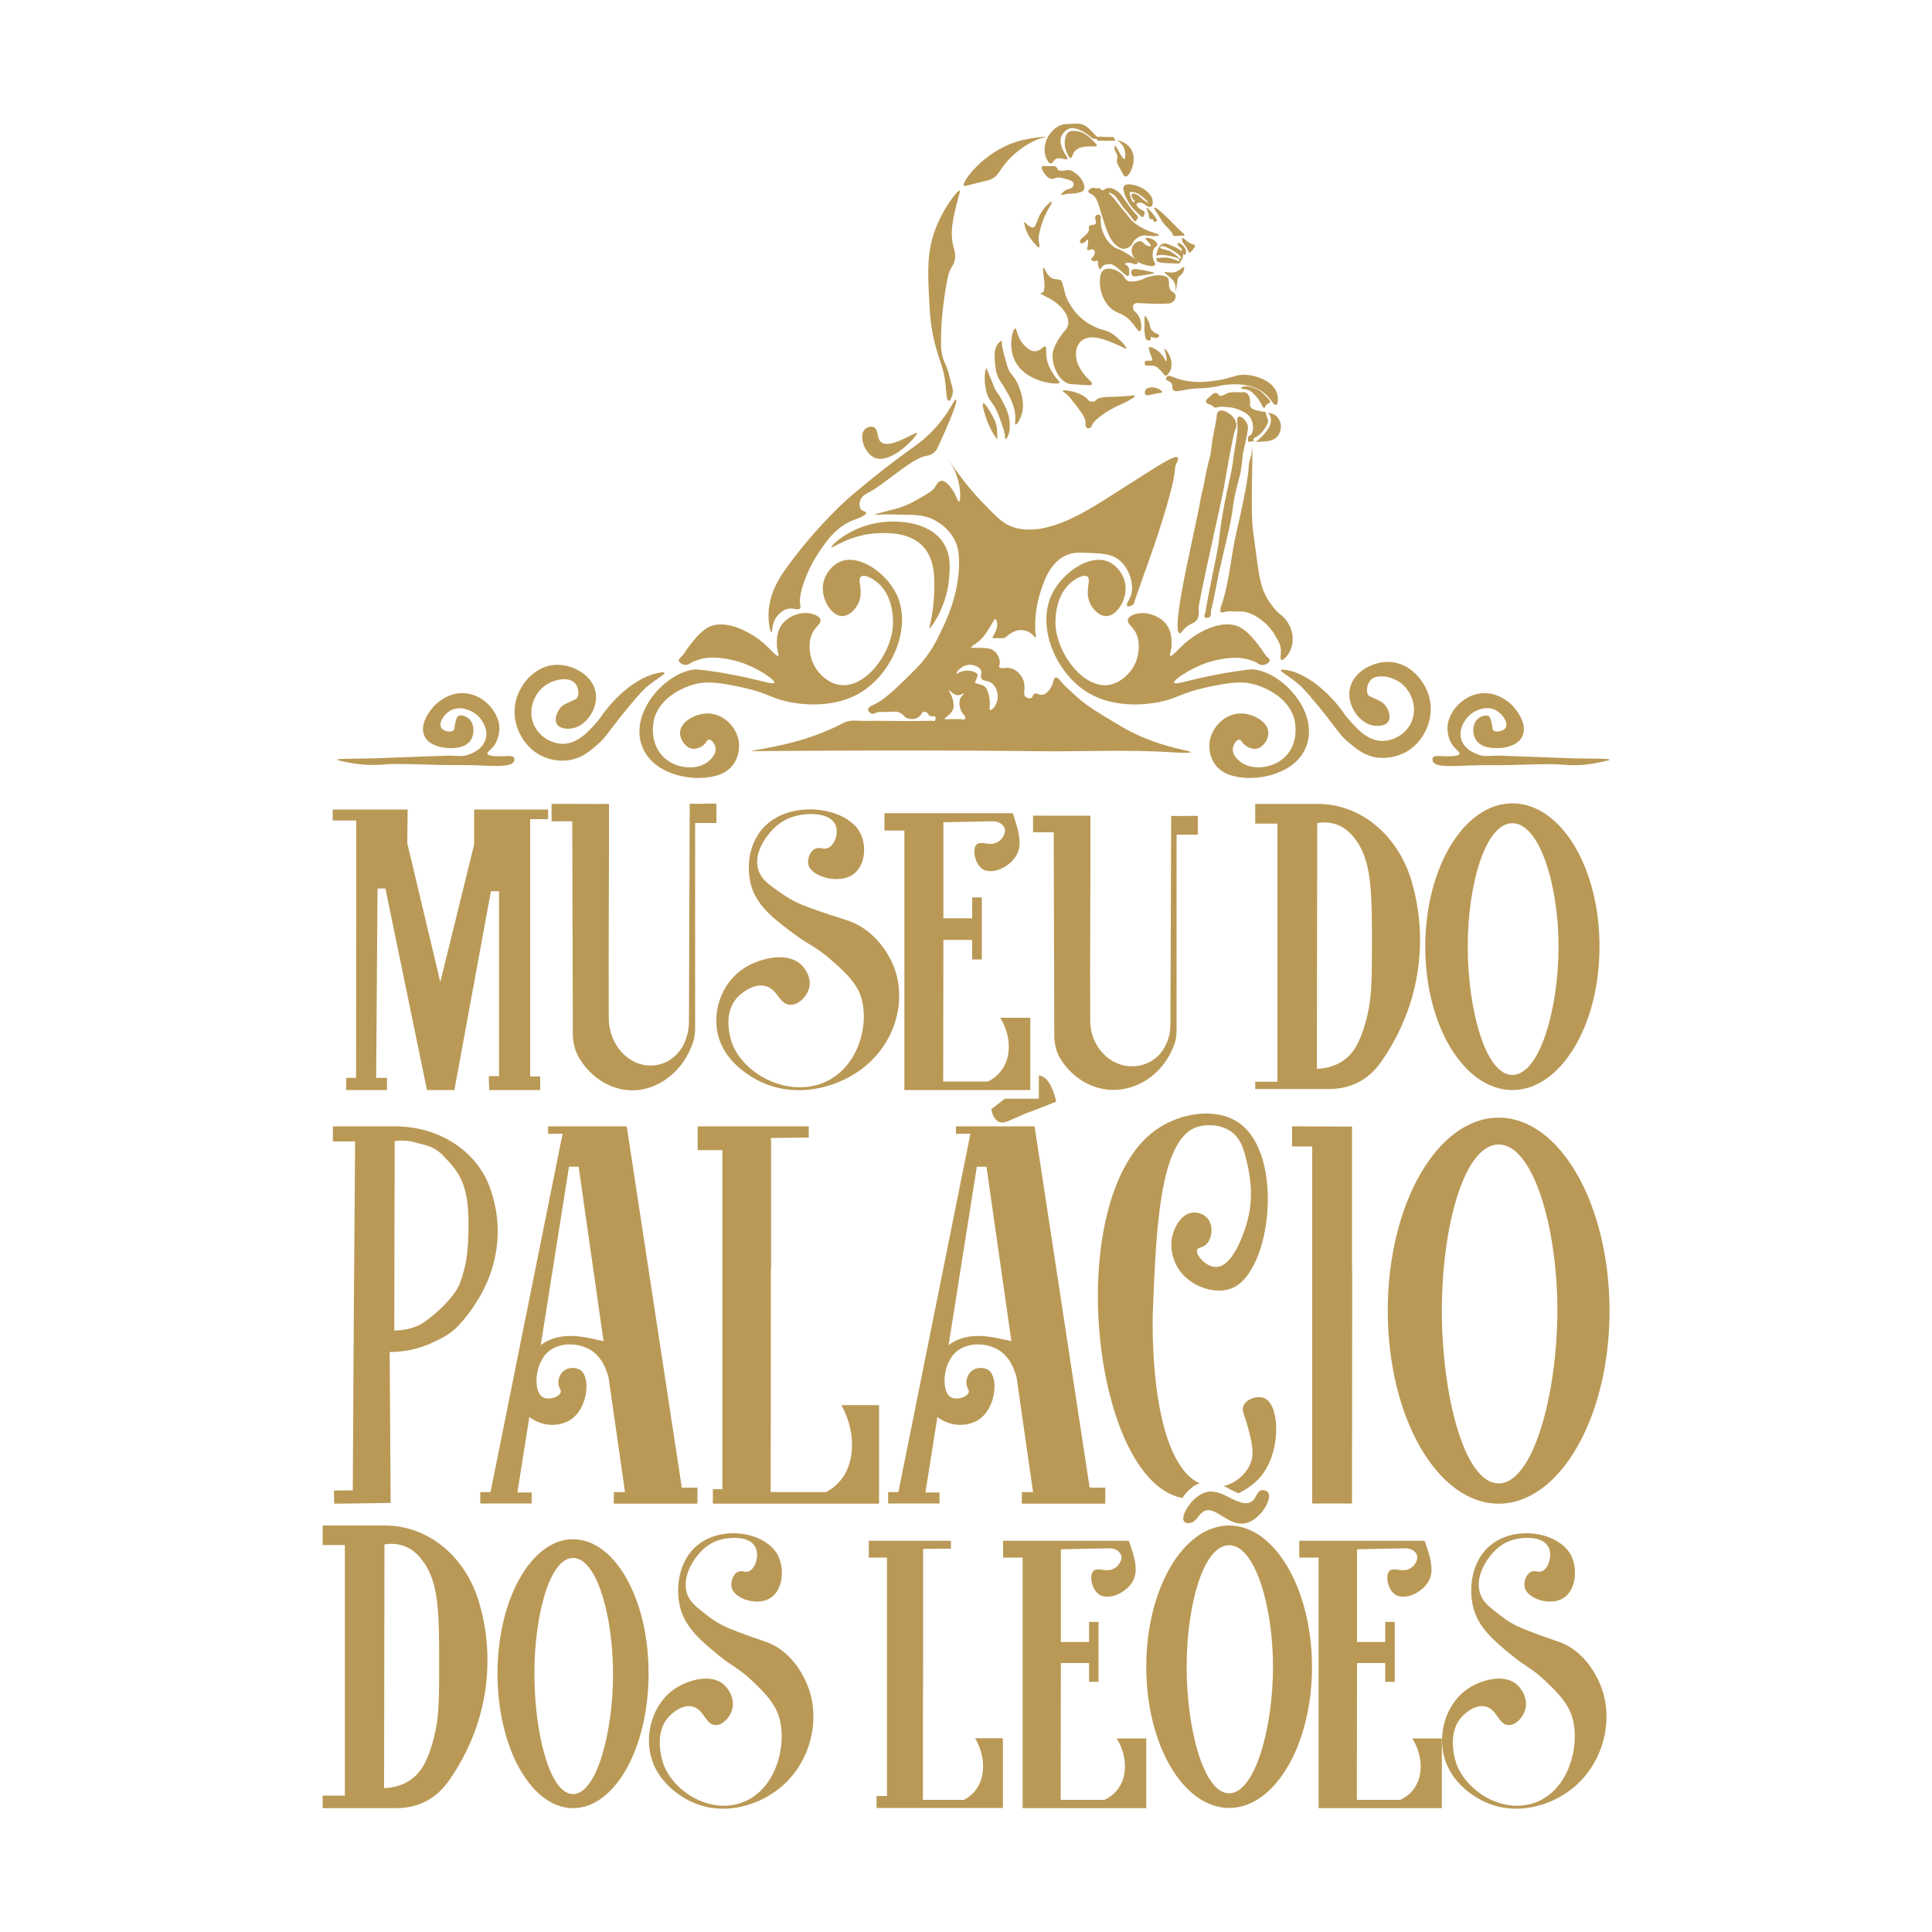 <?xml version="1.0" encoding="utf-8"?>
<!-- Generator: Adobe Illustrator 25.0.0, SVG Export Plug-In . SVG Version: 6.00 Build 0)  -->
<svg version="1.1" id="Layer_1" xmlns="http://www.w3.org/2000/svg" xmlns:xlink="http://www.w3.org/1999/xlink" x="0px" y="0px"
	 viewBox="0 0 1000 1000" style="enable-background:new 0 0 1000 1000;" xml:space="preserve">
<style type="text/css">
	.st0{fill:#BA9956;}
</style>
<g>
	<polygon class="st0" points="184.3,557.9 179.2,557.9 179.2,564.2 200.3,564.2 200.3,557.9 194.7,557.9 195.4,459.9 199.5,459.9 
		221,564.2 235.2,564.2 254.1,461.3 258.3,461.3 258.3,557 253,557 253.2,564.2 279.6,564.2 279.6,557.2 274.4,557.2 274.4,424 
		283.7,424 283.7,419 245.4,419 245.4,437.2 227.9,508.3 210.8,436.4 211,419 172.2,419 172.2,424.7 184.4,424.7 	"/>
	<path class="st0" d="M370.8,416c-4.6-0.2-9.2,0.2-13.8,0c-0.1,36.2-0.3,76.5-0.4,112.7c0,7-2.6,13.9-7.7,18.3
		c-1.3,1.1-2.7,2-4.3,2.8c-2.4,1.1-4.9,1.7-7.5,1.7c-12.2,0.3-21.9-11.2-22-24.3c-0.2-35.6,0.2-75.5,0.1-111.1
		c-9.7,0.1-19.9-0.1-29.7,0v9h10.7c0.1,36.6,0.2,73.3,0.3,109.9c0,4.1,0.9,8.3,2.8,11.8c5.8,10.2,15.7,16.9,26.4,17.5
		c14.6,0.8,28.5-9.8,33.3-25.8c0.6-2.1,0.8-4.4,0.8-6.6V426h11V416z"/>
	<path class="st0" d="M545.7,536.1c0,3.9,0.9,7.9,2.8,11.3c5.8,9.8,15.7,16.2,26.4,16.7c14.6,0.7,28.5-9.4,33.3-24.7
		c0.6-2,0.8-4.2,0.8-6.4V432h11v-9.7c-4.6-0.1-9.2,0.2-13.8,0c-0.1,34.7-0.3,73.2-0.4,107.9c0,6.7-2.6,13.3-7.7,17.5
		c-1.3,1-2.7,1.9-4.3,2.6c-2.4,1-4.9,1.6-7.5,1.6c-12.2,0.3-21.9-10.7-22-23.3c-0.2-34.1,0.2-72.3,0.1-106.4
		c-9.7,0.1-19.9-0.1-29.7,0v8.6h10.7C545.5,466,545.6,501.1,545.7,536.1z"/>
	<path class="st0" d="M461.9,498.6c-1.1-2.4-6.5-14.3-19.1-20.5c-4.7-2.3-7.2-2.3-24.2-8.4c-7-2.6-10.7-4.9-14.3-7.4
		c-6.2-4.3-9.9-6.9-11.6-11.5c-3.7-10.3,6.4-20.5,7.3-21.5c1.6-1.6,5.3-5.2,11.6-6.9c6.3-1.7,17.2-1.9,20.5,3.9
		c2.5,4.4,0,11.4-3.8,12.7c-2.3,0.8-3.7-0.7-6.1,0.2c-2.9,1.1-4.5,5.4-3.8,8.4c1.4,5.8,14.4,9.9,22,5.7c7.7-4.2,8.5-15.9,4.5-22.8
		c-6.9-11.9-30.8-15.8-45.2-6c-12.5,8.5-14,24.7-10.5,35.2c3.4,9.9,12.1,16.5,21.8,23.7c8,6,11.1,6.4,18.8,13.1
		c5.6,4.9,11.9,10.4,14.9,17c6.6,14.8-0.1,42.6-22.7,48.3c-17.7,4.4-36.8-6.8-42.7-20.8c-0.3-0.8-6.3-15.6,2.5-24.9
		c2.7-2.8,8.5-7,14-5.8c6.8,1.4,7.4,9.5,13.1,9.8c4.2,0.2,8.2-3.9,9.6-7.7c2-5.4-1.2-11.1-4.8-13.9c-7.5-5.8-20.5-2.3-27.9,2.2
		c-11.4,7-16.7,20.7-14.6,32.8c3.2,18.7,22.7,26.6,25.5,27.7c18.5,7.2,39.1,0.9,51.6-9.7C464.7,537.6,469.5,515.4,461.9,498.6z"/>
	<path class="st0" d="M811,851.6c-4.3-2.3-6.5-2.2-21.7-8.2c-6.3-2.5-9.6-4.8-12.8-7.3c-5.5-4.2-8.9-6.8-10.4-11.3
		c-3.3-10.1,5.7-20.1,6.6-21.1c1.4-1.5,4.8-5.1,10.4-6.7c5.7-1.6,15.5-1.9,18.4,3.8c2.2,4.3,0,11.1-3.4,12.5c-2,0.8-3.4-0.7-5.5,0.2
		c-2.6,1-4.1,5.3-3.4,8.2c1.3,5.7,12.9,9.7,19.8,5.6c6.9-4.1,7.7-15.6,4.1-22.4c-6.2-11.6-27.7-15.5-40.7-5.8
		c-11.2,8.3-12.6,24.2-9.4,34.5c3.1,9.7,10.9,16.1,19.6,23.3c7.2,5.9,10,6.3,16.9,12.8c5.1,4.8,10.7,10.2,13.4,16.7
		c6,14.6-0.1,41.8-20.5,47.3c-15.9,4.3-33.1-6.7-38.4-20.3c-0.3-0.8-5.6-15.3,2.3-24.4c2.4-2.8,7.6-6.9,12.6-5.7
		c6.1,1.4,6.6,9.3,11.8,9.6c3.8,0.2,7.4-3.8,8.6-7.5c1.8-5.3-1.1-10.9-4.3-13.6c-6.7-5.7-18.5-2.2-25.1,2.2
		c-10.3,6.9-15,20.3-13.1,32.1c2.9,18.3,20.4,26.1,23,27.1c16.6,7,35.2,0.8,46.4-9.5c14.7-13.5,19-35.3,12.1-51.7
		C827.2,869.3,822.3,857.7,811,851.6z"/>
	<path class="st0" d="M400.5,851.6c-4.3-2.3-6.5-2.2-21.7-8.2c-6.3-2.5-9.6-4.8-12.8-7.3c-5.5-4.2-8.9-6.8-10.4-11.3
		c-3.3-10.1,5.7-20.1,6.6-21.1c1.4-1.5,4.8-5.1,10.4-6.7c5.7-1.6,15.5-1.9,18.4,3.8c2.2,4.3,0,11.1-3.4,12.5c-2,0.8-3.4-0.7-5.5,0.2
		c-2.6,1-4.1,5.3-3.4,8.2c1.3,5.7,12.9,9.7,19.8,5.6c6.9-4.1,7.7-15.6,4.1-22.4c-6.2-11.6-27.7-15.5-40.7-5.8
		c-11.2,8.3-12.6,24.2-9.4,34.5c3.1,9.7,10.9,16.1,19.6,23.3c7.2,5.9,10,6.3,16.9,12.8c5.1,4.8,10.7,10.2,13.4,16.7
		c6,14.5-0.1,41.8-20.5,47.3c-15.9,4.3-33.1-6.6-38.4-20.3c-0.3-0.8-5.6-15.3,2.3-24.4c2.4-2.8,7.6-6.9,12.6-5.7
		c6.1,1.4,6.6,9.3,11.8,9.6c3.8,0.2,7.4-3.8,8.6-7.5c1.8-5.3-1.1-10.9-4.3-13.6c-6.7-5.7-18.5-2.2-25.1,2.2
		c-10.3,6.9-15,20.3-13.1,32.1c2.9,18.3,20.4,26.1,23,27.1c16.6,7,35.2,0.8,46.4-9.5c14.7-13.5,19-35.3,12.1-51.7
		C416.7,869.3,411.9,857.7,400.5,851.6z"/>
	<path class="st0" d="M732.8,924.4c-2.4,4.2-5.9,6.2-8,7.2h-22.5c0-23.6,0.1-47.2,0.1-70.8h14.6v9.7h4.9v-31h-4.9v10.4h-14.6v-48
		l24.5-0.5c3.4-0.2,6.1,1.6,6.6,3.9c0.5,2.3-1.3,4.8-2.8,6c-4.4,3.4-9.4-0.7-11.7,2c-2,2.4-0.7,9.1,2.8,11.8
		c5.4,4,16.3-1.4,18.6-8.9c1.5-4.9-0.5-11.1-1.6-14.5c-0.6-1.7-1.2-4.2-1.6-4.2c-21.6,0-43.1,0-64.7,0v8.7h10v129.7h63.8v-36.1H731
		C736,907.8,736.8,917.5,732.8,924.4z"/>
	<path class="st0" d="M579.7,924.4c-2.4,4.2-6,6.2-8.1,7.2H549c0-23.6,0.1-47.2,0.1-70.8h14.6v9.7h4.9v-31h-4.9v10.4h-14.6v-48
		l24.6-0.5c3.4-0.2,6.1,1.6,6.7,3.9c0.5,2.3-1.3,4.8-2.9,6c-4.4,3.4-9.4-0.7-11.7,2c-2.1,2.4-0.7,9.1,2.8,11.8
		c5.4,4,16.4-1.4,18.7-8.9c1.5-4.9-0.5-11.1-1.6-14.5c-0.6-1.7-1.2-4.2-1.6-4.2c-21.6,0-43.3,0-64.9,0v8.7h10.1v129.7h64v-36.1
		h-15.3C583,907.8,583.7,917.5,579.7,924.4z"/>
	<path class="st0" d="M369,770.8v7.5h4.8H455v-51h-19.5c6.4,11.4,7.3,25.1,2.3,34.8c-3.1,5.9-7.6,8.8-10.2,10.2h-28.7
		c0-33.3,0.1-66.6,0.1-100H399V657h0.1v-68l19.5-0.2V583c-27.4,0-30.1,0-57.5,0v12.3h12.8v175.5H369z"/>
	<path class="st0" d="M506.4,924.4c-2.3,4.2-5.6,6.2-7.5,7.2h-7.4h-13.8l0-15.7h0c0-18.4,0-36.8,0.1-55.1h0v-10.9h0v-48.2l14.4-0.1
		v-4.1c-20.3,0-22.2,0-42.5,0v8.7h9.4v109.7v13.7h-5.4v6.2h5.4h32.4h27.6v-36.1h-14.4C509.5,907.8,510.2,917.5,506.4,924.4z"/>
	<path class="st0" d="M715.1,549.3c9.1-13.1,19.5-33.9,19.9-61.1c0.2-11.9-1.6-22.6-4.3-31.9c-6.8-23.4-25.8-40.2-48.8-40.2h-32.2
		v10.2h11.5v133.6h-11.5v3.8h11.5h26.3C699.1,563.7,708.3,559.1,715.1,549.3z M695.5,548.8c-5.2,3.7-10.7,4.3-13.9,4.4
		c0.1-42.4,0.1-84.8,0.2-127.2c2.5-0.4,7-0.8,11.8,1.5c1.5,0.7,6,3.1,10.1,10.2c6.1,10.9,6.5,24.7,6.4,52.8c0,19.4-0.2,27.9-3.4,39
		C703.7,540.1,700.3,545.4,695.5,548.8z"/>
	<path class="st0" d="M199.2,789.6H167v10.1h11.5v129.7H167v6.5h11.5h26.3c11.5,0,20.7-4.5,27.6-14.3c9.1-13,19.5-33.6,19.9-60.5
		c0.2-11.8-1.6-22.4-4.3-31.6C241.2,806.2,222.2,789.6,199.2,789.6z M227.3,863.3c0,19.2-0.2,27.6-3.4,38.7
		c-3,10.5-6.4,15.7-11.2,19.1c-5.2,3.7-10.7,4.3-13.9,4.4c0.1-42,0.1-84.1,0.2-126.1c2.5-0.4,7-0.8,11.8,1.5
		c1.5,0.7,6,3.1,10.1,10.2C227,821.8,227.4,835.5,227.3,863.3z"/>
	<path class="st0" d="M782.8,415.8c-24.9,0-45.1,33.2-45.1,74.2c0,41,20.2,74.2,45.1,74.2c24.9,0,45.1-33.2,45.1-74.2
		C828,449,807.8,415.8,782.8,415.8z M782.8,556.4c-14.1,0-23.1-34.5-23.1-66.4s9-63.9,23.1-63.9s23.9,32,23.9,63.9
		S797,556.4,782.8,556.4z"/>
	<path class="st0" d="M775.7,578.5c-31.7,0-57.4,44.7-57.4,99.9c0,55.2,25.7,99.9,57.4,99.9c31.7,0,57.4-44.7,57.4-99.9
		C833,623.2,807.4,578.5,775.7,578.5z M775.7,767.8c-18,0-29.4-46.4-29.4-89.4c0-43,11.4-86,29.4-86c18,0,30.4,43.1,30.4,86
		C806,721.4,793.7,767.8,775.7,767.8z"/>
	<path class="st0" d="M636.2,789.6c-23.7,0-42.9,32.7-42.9,73.1c0,40.4,19.2,73.1,42.9,73.1c23.7,0,42.9-32.7,42.9-73.1
		C679,822.4,659.8,789.6,636.2,789.6z M636.2,928.2c-13.4,0-22-34-22-65.4c0-31.4,8.5-63,22-63c13.4,0,22.7,31.5,22.7,63
		C658.9,894.2,649.6,928.2,636.2,928.2z"/>
	<path class="st0" d="M296.6,796.7c-21.6,0-39.1,31.1-39.1,69.6c0,38.4,17.5,69.6,39.1,69.6c21.6,0,39.1-31.1,39.1-69.6
		C335.8,827.8,318.3,796.7,296.6,796.7z M296.6,928.6c-12.3,0-20-32.4-20-62.3c0-29.9,7.8-59.9,20-59.9c12.3,0,20.7,30,20.7,59.9
		C317.4,896.2,308.9,928.6,296.6,928.6z"/>
	<path class="st0" d="M182.6,771.4c-3.3,0-6.6,0.1-9.8,0.1c0.1,2.3,0.1,4.6,0.2,6.8c9.7-0.1,19.5-0.2,29.2-0.4
		c-0.2-26-0.3-52.1-0.5-78.1c5.1,0,14.1-0.7,23.9-5.7c2.4-1.2,7.6-3.4,12.1-8.4c9.1-10.1,19.5-26.1,19.9-47.1
		c0.2-9.2-1.6-17.4-4.3-24.6c-6.8-18.1-25.8-31-48.8-31h-32.2v7.8h11.5C183.3,651,182.9,711.2,182.6,771.4z M204.3,590.6
		c2.5-0.3,7-0.6,11.8,1.1c1.5,0.5,8,1.1,12.7,5.9c8.2,8.4,13.8,14.4,13.7,36c0,15-1.3,21.8-4.4,30.5c-3,8.1-15.3,18.5-20.1,21.2
		c-5.2,2.9-10.7,3.3-13.9,3.4C204.1,656,204.2,623.3,204.3,590.6z"/>
	<path class="st0" d="M699.8,657v-68v-5.9l-31-0.1v10.4h10.4V774h0v4.2h20.6l0-6c0-33.3,0.1-66.6,0.1-100V657z"/>
	<path class="st0" d="M528.9,778.3h43.2V770H564l-28.5-187h-40.7l0,3.9l7.5-0.1L465,772.3h-5.3v5.9h26.6v-5.7H479l6.2-39.1
		c6.4,5.2,16.9,5.8,23.3-0.1c7-6.5,8-19.9,3.6-23.8c-2.3-2-6.9-2.1-9.5,0.4c-1.5,1.4-2.5,3.8-2.4,6c0.1,2.6,1.6,3.4,1.2,4.8
		c-0.7,2.5-6.7,4.4-9.7,2.2c-4.2-3.2-3.8-15.5,2-22c6.2-6.8,17.9-6.3,24.7-1.1c4.5,3.5,6.5,8.6,7.8,13.2l8.5,59.3h-5.8V778.3z
		 M518.6,693.1c-6.9-1.5-18.4-3.8-27.6,3.1l14.6-92.3h5l12.9,90.3C521.9,693.8,520.2,693.4,518.6,693.1z"/>
	<path class="st0" d="M317.8,778.3H361V770h-8.1l-28.5-187h-40.7l0,3.9l7.5-0.1l-37.3,185.5h-5.3v5.9h26.6v-5.7h-7.4l6.2-39.1
		c6.4,5.2,16.9,5.8,23.3-0.1c7-6.5,8-19.9,3.6-23.8c-2.3-2-6.9-2.1-9.5,0.4c-1.5,1.4-2.5,3.8-2.4,6c0.1,2.6,1.6,3.4,1.2,4.8
		c-0.7,2.5-6.7,4.4-9.7,2.2c-4.2-3.2-3.8-15.5,2-22c6.2-6.8,17.9-6.3,24.7-1.1c4.5,3.5,6.5,8.6,7.8,13.2l8.5,59.3h-5.8V778.3z
		 M307.5,693.1c-6.9-1.5-18.4-3.8-27.6,3.1l14.6-92.3h5l12.9,90.3C310.7,693.8,309,693.4,307.5,693.1z"/>
	<path class="st0" d="M516.7,580.5c2.9,1.6,5.7-0.7,15-4.5c2.1-0.8,2-0.7,5.1-1.9c4.2-1.6,7.6-2.9,9.9-3.9
		c-0.8-3.6-3.2-12.4-8.3-13.4c-0.2,0-0.4,0-0.7-0.1v12h-17.6c-2.9,2.2-5.3,4.1-7,5.4C513.5,576.3,514.4,579.2,516.7,580.5z"/>
	<path class="st0" d="M515.7,564.2h17.6v-12v-25.4h-15.6c5.2,8.4,5.9,18.4,1.8,25.5c-2.5,4.3-6.1,6.5-8.2,7.5h-23.1
		c0-24.4,0.1-48.9,0.1-73.3h14.9v10.1h5v-32.1h-5v10.8h-14.9v-49.7l25-0.5c3.5-0.2,6.3,1.7,6.8,4c0.5,2.4-1.3,5-2.9,6.2
		c-4.5,3.5-9.6-0.7-11.9,2c-2.1,2.5-0.7,9.4,2.8,12.2c5.5,4.2,16.7-1.5,19.1-9.3c1.5-5-0.5-11.4-1.6-15c-0.6-1.8-1.2-4.3-1.6-4.3
		c-22.1,0-44.1,0-66.2,0v9h10.3v134.3H515.7z"/>
	<path class="st0" d="M655.2,724.1c-3.6-2.2-9.8-0.3-11.5,3.3c-1.3,2.7,0.6,5.1,2.4,12c1.6,6.3,3,11.5,1.7,16.4
		c-1.7,6.4-7.9,11.9-14.5,13.4c1.4,0.5,2.4,1.1,3.1,1.5c1.3,0.7,2.9,1.5,4.6,2.2c5.4-2.6,10.1-6.2,13.3-11
		C662.8,749.4,662.2,728.3,655.2,724.1z"/>
	<path class="st0" d="M606.9,773.8c1.6,0.7,3.3,1.2,5.1,1.6c2-3.2,5.3-6.4,8.9-7.7c-2.1-0.9-4.8-2.6-7.6-5.9
		c-18.9-22.2-16.6-82.5-16.6-82.5c1.6-41.8,3.4-89.4,22.7-95.9c4.4-1.5,12.7-1.9,18.6,2.9c4.9,4,6.2,9.9,7.8,17.1
		c1.1,5.2,3.5,16.8-0.7,30.5c-1,3.3-6.7,21.7-15.6,21.9c-5.1,0.1-10.7-6.1-9.9-8.8c0.5-1.6,3-0.9,5.1-3.3c2.7-2.9,3.5-9.3,0.3-13.1
		c-3-3.6-7.8-3-8.1-2.9c-6.7,1.1-9.5,9.7-9.8,10.9c-2.9,9.4,2.6,17.9,3.1,18.5c6.1,9.2,19.7,13.4,28.1,9.4
		c19.7-9.1,26.4-68.3,3.4-85c-11.7-8.5-30.5-5.8-43.4,3.3C551,618.5,563.9,755.9,606.9,773.8z"/>
	<path class="st0" d="M615.7,788.3c3.7-0.3,4.5-4.6,7.5-6.1c5.7-3.1,12.4,7.8,21.1,6.3c7.9-1.4,14.2-12.4,12.2-15.8
		c-0.6-1-2.1-1.5-3.3-1.4c-3,0.4-2.8,4.9-6.1,6.3c-2,0.9-4.4,0.3-6.8-0.6c-1.7-0.7-3.2-1.5-4.6-2.2c-0.7-0.4-1.7-0.9-3.1-1.5
		c-1.1-0.4-2.4-0.9-4-1.1c-0.7-0.1-1.4-0.2-1.7-0.2c-1.2,0-2.3,0.2-3.4,0.6c-3.6,1.3-6.9,4.5-8.9,7.7c-1.9,2.9-2.7,5.8-1.8,7
		C613.4,788.5,615.3,788.4,615.7,788.3z"/>
	<path class="st0" d="M506.2,94.6c4.9-1.2,6.1-1.3,7.7-2.3c2.3-1.4,3.1-3.1,4.6-5.2c6.1-8.8,15.6-14.4,21.2-15.8
		c0.5-0.1,1.6-0.4,1.6-0.5c0-0.2-8.3,0.5-14.9,2.5c-17.4,5.3-28.9,21.1-27.5,22.9C499.2,96.5,499.5,96.2,506.2,94.6z"/>
	<path class="st0" d="M483.7,177c2.4,10.2,4.9,12.9,5.8,22.9c0.3,3.5,0.5,7.5,1.5,7.6c0.8,0.1,2.1-2.4,2.2-4.8
		c0.1-1.3-0.2-2-0.9-4.5c-1.1-3.9-0.8-3.4-1.5-5.8c-1.4-4.5-2.2-4.9-3-8c-0.5-2.1-0.7-3.8-0.7-6.5c-0.1-3.7-0.1-13.4,2.4-28.7
		c1.1-6.7,1.7-8.2,2.4-9.7c1-1.9,2.1-3.2,2.4-5.6c0.4-2.6-0.4-4.6-0.7-5.9c-2.3-7.5,0-16.4,2.2-24.9c0.8-3,1.3-4.3,1-4.5
		c-1-0.5-8.7,9.1-12.9,20.7c-4.1,11.4-3.7,21.3-3,35.2C481.3,161.9,481.6,168.5,483.7,177z"/>
	<path class="st0" d="M452.2,236.7c8.8,4.5,23.1-11.5,22.4-12.6c-0.6-0.9-14,8.7-18.6,4.7c-2.4-2.1-1.1-6.5-3.8-7.7
		c-1.6-0.7-3.9,0.1-4.9,1.5C444.6,225.9,447.4,234.2,452.2,236.7z"/>
	<path class="st0" d="M399.3,327.3c0.6,0-0.1-4.4,2.8-8.2c0.6-0.7,2.9-3.7,6.3-4.1c2.6-0.3,4.7,1,5.6,0c0.6-0.7,0.2-1.9,0.2-2.2
		c-1.1-4,2.7-16.2,8.8-25.6c3.7-5.7,9.5-14.7,19-18.1c0.9-0.3,6.6-2.3,6.3-3.7c-0.1-0.8-1.8-0.6-2.8-2c-1.1-1.6-0.6-4.1,0.4-5.6
		c1-1.5,2.4-2.2,2.8-2.4c8.7-4.2,23.3-18.4,30.6-19.4c0.5-0.1,2.5-0.3,4.1-1.7c1-0.8,1.5-1.8,1.7-2.2c1.2-2.5,11.5-24.6,9.7-25.3
		c-0.9-0.4-2.9,5.8-9.9,13.8c-5.7,6.5-11,10.1-14.7,12.7c0,0-12.1,8.4-30.6,24.2c0,0-16.8,14.4-33,37.1c-2.8,3.9-8.3,12-8.8,22.5
		C397.6,322.5,398.7,327.4,399.3,327.3z"/>
	<path class="st0" d="M481.5,322.8c-0.3,1.4-0.6,2.3-0.4,2.3c0.7,0.3,8.9-11.1,10.1-25.3c0.5-5.7,1.1-12.5-2.8-18.6
		c-7.3-11.6-24.9-12.4-35.2-10.4c-13.9,2.6-23.3,11.7-22.9,12.5c0.4,0.7,9.8-6.7,24-7.3c4.9-0.2,16.8-0.7,23.8,7.2
		c5.7,6.5,5.6,15.7,5.5,21.6C483.4,315.2,481.5,322.8,481.5,322.8z"/>
	<path class="st0" d="M482.9,373.1c-0.6-0.1-0.4,0-2.2,0c-5.5,0.1-11.4,0.1-11.4,0.1c-6.3,0-11.4-0.1-12.5-0.1
		c-4.8-0.1-9.6,0.2-14.4-0.1c-0.2,0-1.1-0.1-2.1,0.1c-0.8,0.1-1.6,0.3-1.6,0.3c-0.8,0.2-1.5,0.5-2,0.7c0,0-0.9,0.5-1.9,1
		c-8.7,4.4-18.4,7.4-18.4,7.4c-13.6,4.2-27.5,5.9-27.4,6.3c0,0.1,0.8,0,2.7,0c0,0,0.2,0,8.7-0.1c89.6-0.6,134.5,0.1,134.5,0.1
		c23.9,0.4,47.8-1,71.6,0.6c0.1,0,9.7,0.6,9.8-0.1c0.1-0.6-6-1.2-15.3-4.2c-8.2-2.6-13.9-5.4-16.9-7c-1.7-0.9-3.1-1.7-5.9-3.4
		c-9.9-5.9-15.2-9-20.6-13.8c-3.6-3.3-5.4-4.9-6-5.5c-3-3.1-4-5-5.2-4.7c-1.6,0.4-0.8,4.1-4,7.2c-0.7,0.7-1.6,1.6-3,1.7
		c-1.8,0.2-2.8-1.1-4-0.5c-1,0.5-0.7,1.8-1.7,2.2c-0.8,0.4-2,0-2.7-0.5c-2-1.6,0.2-4.7-1.3-8.7c-1-2.8-3.8-5.8-7-6.3
		c-2.4-0.4-4.8,0.6-5.4-0.5c-0.3-0.4-0.1-0.9,0.1-1.5c0.5-2.5-1.1-5.4-2.6-6.7c-1.8-1.6-4.3-1.7-7.8-1.8c-2.7-0.1-4.1,0.3-4.3-0.2
		c-0.3-0.8,3.5-1.9,6.7-6.1c1.9-2.5,3.5-5.3,3.5-5.3c1.1-1.8,1.7-3.3,2.4-3.2c0.6,0.1,0.7,1.5,0.8,2c0.1,0.9,0.1,2.2-0.6,3.9
		c-0.9,2.3-2,3.1-1.7,3.7c0.2,0.3,0.6,0.2,2.5,0.2c2.4,0,2.3,0.1,2.9,0c1.5-0.3,1.8-1.1,3.7-2.3c0.9-0.6,2.9-1.8,5.4-1.9
		c2.2,0,3.8,0.8,4.2,1c2.2,1.2,3.1,3,3.6,2.8c0.3-0.2,0-1.1-0.2-2.8c0,0-0.1-1-0.1-3.6c0-7.9,2.1-15,2.1-15c2-6.6,5.1-17.2,14-21.1
		c3.6-1.6,6.9-1.4,12.1-1.2c6.8,0.3,11.8,0.5,15.8,4.1c5.3,4.7,7.7,13.6,5.1,19.1c-0.7,1.5-2.1,3.5-1.5,4.2c0.5,0.6,2.4,0.1,3.3-0.9
		c0.3-0.4,0.3-0.6,0.7-2c0.3-0.8,0.6-1.7,0.9-2.5c4.3-12.6,9.1-25.1,13-37.8c9.7-31.1,5.4-26.2,7.9-31.2c0.2-0.4,0.9-1.8,0.4-2.4
		c-1.2-1.4-7.9,2.8-18.4,9.5c-12,7.6-17,10.8-18.7,11.9c-12.1,7.6-33.4,20.9-49.8,14c-4-1.7-7.5-5.2-14.4-12.4
		c-10.6-10.9-17.3-22.2-17.5-22.1c-0.1,0,1.4,1.9,2.6,4.3c4.4,8.7,3.9,17.5,3,17.7c-0.8,0.1-2.2-6.4-6.7-9.9
		c-0.6-0.5-1.5-1.1-2.6-0.9c-1.6,0.2-2.4,2.1-3.1,3.2c-1.2,2-4,3.5-9.4,6.6c-2,1.1-6.3,3.5-10.4,4.5c-2.2,0.6-4.4,1.1-6.6,1.7
		c0,0-0.6,0.1-1.4,0.4c-1.2,0.3-3.3,0.9-3.3,1.1c0,0.2,1.7,0,2,0c2.9-0.3,6.3-0.1,13.1,0c5.8,0.1,9.7,0.2,14,2
		c1.6,0.7,8.7,3.9,12.3,11.5c1.5,3.1,2.2,6.4,2.1,11.9c0,4.1-0.5,16.4-8.1,32.4c-3.4,7.2-6.8,14.5-14,21.7
		c-7.2,7.3-16.2,16.4-22,18.8c-0.6,0.3-2.9,1.2-3,2.5c0,0.9,1.1,2,2.2,2.2c1,0.2,1.2-0.4,2.9-0.8c1-0.2,1,0,4-0.1
		c0.8,0,0.6,0,2.5-0.1c2.2-0.1,2.9-0.1,3.7,0.1c0.4,0.1,1,0.3,1.7,0.7c1.2,0.7,1.6,1.7,2.7,2.3c0.6,0.3,1,0.4,1.4,0.5
		c0.6,0.1,2.1,0.5,3.8-0.2c0.4-0.1,1.7-0.7,2.5-1.9c0.5-0.6,0.6-1.1,1.1-1.4c0.7-0.3,1.5,0.1,1.7,0.2c1.1,0.6,0.9,1.3,1.8,1.8
		c1.2,0.7,2.2-0.2,2.8,0.5c0.4,0.5,0.2,1.6-0.3,2C484,373.3,483.6,373.2,482.9,373.1z M502.5,344.1c1.8,0.1,4.5,1,5.3,3
		c0.7,1.7-0.6,2.7,0.2,4.1c0.9,1.5,2.8,0.8,4.9,2.1c2.8,1.7,4.1,5.9,3.3,9.3c-0.7,2.9-2.9,5.2-3.7,4.9c-0.8-0.3,0.5-3.3-0.7-7.8
		c-0.6-2-0.9-3.4-2.1-4.3c-2-1.6-4.8-1.2-5-2.3c0-0.2,0.1-0.3,0.4-1c0.6-1.3,1-2.2,0.9-2.8c-0.2-1.3-3.1-2.2-5.5-2.2
		c-3.3,0.1-5.2,1.8-5.4,1.6C494.7,348.1,497.9,343.8,502.5,344.1z M493.5,366.3c0.5-2.8-1.1-6.5-1.3-6.8c-0.5-1-1.1-2-0.9-2.2
		c0.3-0.2,1.8,2.3,4.2,2.5c1.8,0.2,3.2-1.1,3.4-0.8c0.2,0.3-1.2,1-1.9,2.6c-1.1,2.6,0.2,6.7,1.6,8c0.1,0.1,0.9,0.8,1,1.8
		c0,0.2,0.1,0.5-0.1,0.7c-0.3,0.5-1.4,0.2-2.5,0.1c-0.1,0-1.3,0-3.6,0c-3.7,0-4.3,0.3-4.4-0.1C488.7,371.3,492.9,369.8,493.5,366.3z
		"/>
	<path class="st0" d="M355.5,344.1c1.1-0.1,1.4-0.7,3-1.5c0,0,1.4-0.7,4.3-1.5c9.4-2.5,22,2.2,22,2.2c8.3,3.1,16.6,8.7,16,10.1
		c-0.7,1.5-12.1-3.3-34.7-6.3c-4.9-0.6-5.7-0.6-6.3-0.6c-14.9,1.2-34.3,22.1-27.4,39.9c5.4,14,24,17.8,35,15.8c3-0.5,8-1.5,11.6-5.8
		c4.4-5.3,3.5-11.8,3.4-12.6c-1.1-7.4-7.7-14.2-15.5-14.5c-6.6-0.3-14.6,4.1-14.9,9.7c-0.2,3.7,3,8.2,6.5,8.6c2,0.2,4.9-0.9,6.5-2.8
		c0.9-1.1,1.1-2,1.9-2c1.4-0.2,3.4,2.4,3.5,4.8c0.2,3.8-4.1,6.8-4.8,7.3c-6,3.9-16.4,2.9-22.5-3.4c-7.1-7.2-4.9-17.7-4.7-18.6
		c3-13,17.5-17.6,19.6-18.3c7.9-2.5,14.6-1.2,25.7,1.1c13.4,2.8,15.2,5.6,24,7.5c3.3,0.7,23.3,4.9,39.1-5.6
		c15.4-10.2,25.2-33.2,17.3-49.9c-5.2-10.9-18.9-20.8-28.7-17.2c-5.1,1.9-9.2,7.5-9.5,13.3c-0.4,7.1,4.7,15.1,10.1,15.1
		c3.6,0,6.9-3.6,8.4-6.9c2.8-6.3-1-12,1.3-13.6c1.9-1.3,6.2,1.1,8.8,3.4c9,7.8,7.7,22,7.6,22.9c-1.5,15.1-14.9,31.8-27.6,29.8
		c-6.6-1-12.9-7.2-14.7-14.2c-0.3-1.1-2.3-8.8,1.7-14.3c1.5-2.1,3.5-3.5,3.2-5.2c-0.5-2.2-4.2-3-4.8-3.2c-5.6-1.3-13.2,1.5-16.2,7.3
		c-2.3,4.4-1.5,10.1-1.5,10.4c0.3,2.4,1.1,3.7,0.6,4.1c-1.1,0.8-5.4-5.7-12.5-10.2c-1.8-1.1-14.1-9.1-23.3-4.7
		c-4.7,2.3-8.8,8-11.2,11.2c-1.1,1.4-1.4,2.4-3,4.1c-1,1-1.5,1.4-1.5,2C351.3,343,353.6,344.4,355.5,344.1z"/>
	<path class="st0" d="M623.6,343.4c0,0,12.6-4.7,22-2.2c2.9,0.8,4.3,1.5,4.3,1.5c1.6,0.8,1.9,1.4,3,1.5c2,0.2,4.2-1.1,4.3-2.4
		c0-0.7-0.5-1-1.5-2c-1.6-1.7-1.9-2.7-3-4.1c-2.4-3.2-6.5-8.9-11.2-11.2c-9.2-4.5-21.5,3.5-23.3,4.7c-7.1,4.6-11.3,11.1-12.5,10.2
		c-0.5-0.4,0.2-1.7,0.6-4.1c0-0.3,0.8-6-1.5-10.4c-3-5.7-10.6-8.5-16.2-7.3c-0.6,0.1-4.4,1-4.8,3.2c-0.4,1.8,1.7,3.1,3.2,5.2
		c3.9,5.5,2,13.2,1.7,14.3c-1.8,6.9-8.1,13.1-14.7,14.2c-12.6,2-26-14.7-27.6-29.8c-0.1-0.9-1.3-15.1,7.6-22.9
		c2.6-2.3,6.9-4.7,8.8-3.4c2.3,1.7-1.5,7.3,1.3,13.6c1.4,3.3,4.8,6.9,8.4,6.9c5.4,0,10.5-8,10.1-15.1c-0.3-5.8-4.4-11.4-9.5-13.3
		c-9.8-3.6-23.5,6.3-28.7,17.2c-7.9,16.7,1.9,39.7,17.3,49.9c15.8,10.5,35.8,6.3,39.1,5.6c8.9-1.9,10.6-4.6,24-7.5
		c11.1-2.3,17.8-3.6,25.7-1.1c2.1,0.7,16.6,5.3,19.6,18.3c0.2,1,2.4,11.4-4.7,18.6c-6.2,6.3-16.6,7.2-22.5,3.4
		c-0.8-0.5-5.1-3.4-4.8-7.3c0.2-2.4,2.1-5,3.5-4.8c0.8,0.1,0.9,1,1.9,2c1.7,1.9,4.5,3,6.5,2.8c3.6-0.4,6.7-4.8,6.5-8.6
		c-0.3-5.6-8.3-10-14.9-9.7c-7.8,0.3-14.3,7.1-15.5,14.5c-0.1,0.8-1,7.3,3.4,12.6c3.6,4.3,8.6,5.3,11.6,5.8c11,2,29.6-1.9,35-15.8
		c6.9-17.8-12.5-38.6-27.4-39.9c-0.6-0.1-1.5-0.1-6.3,0.6c-22.5,3-34,7.9-34.7,6.3C607,352.1,615.3,346.5,623.6,343.4z"/>
	<path class="st0" d="M278.4,390.2c1,0.6,7.8,4.7,16.4,3.2c6.3-1,10.3-4.4,14.4-8c4.6-3.9,4.2-4.9,15.4-18.6c7-8.5,9-10.4,10.9-11.9
		c4.5-3.6,8.8-5.9,8.4-6.7c-0.4-0.8-5.4,0.7-5.7,0.7c-2.6,0.8-13.4,4.4-24.8,18.9c-2.4,3-1.9,2.8-3.7,5
		c-4.6,5.4-10.5,12.2-18.4,12.2c-5.7,0-12.5-3.7-15.2-10.4c-3-7.6,0.6-16,6.2-19.9c4.5-3.1,11.9-4.6,15.2-1.2c2,2.1,2.5,6.3,1,8
		c-0.4,0.5-0.8,0.4-4,2c-1.1,0.5-2,1-2.5,1.2c-3,1.7-5.6,7.2-3.7,10.2c1.6,2.4,5.8,2.6,8.4,2c6.8-1.5,12.7-9.9,11.7-17.9
		c-1.2-9.3-11.6-15-20.1-14.9c-10.7,0.1-18.7,9.2-21.1,17.9C264.1,373,269.6,384.8,278.4,390.2z"/>
	<path class="st0" d="M190.5,395.9c3.9,0.1,6.8-0.1,8.4-0.2c3.5-0.3,4.7-0.5,27.6,0.2c6.6,0.2,13.3,0,19.9,0.2
		c9.5,0.4,18.3,1.1,19.6-2c0.1-0.1,0.5-1.2,0-2c-0.7-1.1-2.6-0.8-5-0.7c-2.6,0.1-8.2,0.2-8.7-1.2c-0.4-1.1,2.2-2.1,4.1-5.3
		c0,0,1.9-3.1,2.1-7.6c0.2-7.6-7.1-17.2-17.1-18.4c-8.7-1.1-14.9,4.8-15.9,5.7c-3.2,3.1-8.7,10.6-5.7,16.6c2.8,5.6,11.1,5.9,12.4,6
		c2.1,0.1,8.9,0.3,11.7-4.5c1.9-3.3,1.5-8.3-1.2-10.7c-1.6-1.4-4.4-2.3-5.7-1.2c-0.7,0.5-1,1.8-1.5,4.2c-0.4,2.1-0.3,2.5-0.7,3
		c-1.3,1.3-5.4,0.6-6.5-1.5c-1.3-2.5,1.6-7.1,5.2-8.9c4.6-2.3,10.3-0.3,13.7,2.7c0.3,0.3,6,5.7,4.2,12.2c-1.6,5.7-7.8,7.7-9.2,8.2
		c-3,1-4.8,0.5-10.2,0.4c0,0,0,0-13.6,0.5c-16.4,0.6-24.6,0.9-24.6,0.9c-11.8,0.3-19.1,0.1-19.2,0.7c0,0.2,1.3,0.5,3.8,1.1
		C181.6,394.9,185.4,395.7,190.5,395.9z"/>
	<path class="st0" d="M761.2,396.2c6.6-0.3,13.3,0,19.9-0.2c22.9-0.7,24-0.5,27.6-0.2c1.6,0.1,4.4,0.4,8.4,0.2
		c5.1-0.2,8.9-1,12.2-1.7c2.5-0.5,3.8-0.8,3.8-1.1c0-0.6-7.4-0.5-19.2-0.7c0,0-8.2-0.3-24.6-0.9c-13.6-0.5-13.6-0.5-13.6-0.5
		c-5.4,0.1-7.2,0.6-10.2-0.4c-1.4-0.5-7.6-2.5-9.2-8.2c-1.8-6.5,3.9-11.9,4.2-12.2c3.4-3.1,9.1-5.1,13.7-2.7
		c3.6,1.9,6.5,6.4,5.2,8.9c-1.1,2.1-5.1,2.8-6.5,1.5c-0.5-0.4-0.3-0.9-0.7-3c-0.5-2.4-0.8-3.7-1.5-4.2c-1.3-1-4.1-0.2-5.7,1.2
		c-2.8,2.4-3.2,7.4-1.2,10.7c2.8,4.8,9.5,4.5,11.7,4.5c1.3,0,9.6-0.3,12.4-6c3-6-2.5-13.5-5.7-16.6c-1-0.9-7.2-6.8-15.9-5.7
		c-10,1.2-17.4,10.8-17.1,18.4c0.1,4.5,2.1,7.6,2.1,7.6c2,3.2,4.5,4.2,4.1,5.3c-0.5,1.5-6.1,1.3-8.7,1.2c-2.3-0.1-4.3-0.3-5,0.7
		c-0.5,0.8-0.1,1.9,0,2C742.9,397.3,751.7,396.5,761.2,396.2z"/>
	<path class="st0" d="M508.9,208.8c-0.9,0.4,1,6.2,2,9c2.1,5.5,5.1,9.7,5.4,9.6c0,0,0.1-0.1-0.1-1.3c0-0.4-0.1-0.9-0.1-1.6
		c0-0.8,0-1.4,0-1.6c0-0.3-0.1-2.4-0.9-4.5C514.2,215.9,510,208.2,508.9,208.8z"/>
	<path class="st0" d="M511.1,191.8c-0.2-0.6-0.4-1.1-0.6-1.1c-0.6,0.1-1.4,6-0.1,11.5c1.4,6,3.8,5.3,6.7,13.3
		c2.1,5.8,3.1,8.7,3.1,10.5c0,0.2,0,1.2,0.3,1.3c0.4,0.1,1.1-1.3,1.2-1.7c2-4.1,0.4-10.1,0.3-10.6c-0.7-2.7-1.6-4.4-3.2-7.5
		c-2.6-5-3-4.1-4.3-7.3C513.5,197.4,512.2,194.6,511.1,191.8z"/>
	<path class="st0" d="M518.6,177.6c0-0.2,0.1-0.9-0.2-1.1c-0.5-0.2-1.8,1.2-2.4,2.2c-0.4,0.6-1.7,2.9-1,9.3c0.4,3.2,0.6,4.8,1.4,6.8
		c0.8,2,1.3,2.1,3.7,6.2c1.6,2.7,2.4,4,3.2,6c1,2.3,2,4.7,2.2,8c0.2,2.8-0.4,4.6,0.1,4.8c0.6,0.2,2.1-2.1,2.9-4.4
		c2.4-6.4-0.2-13-1.3-15.7c-2.6-6.4-4.4-5.1-5.9-10.5C519.4,182.6,518.5,179.3,518.6,177.6z"/>
	<path class="st0" d="M525.5,170c-1.2,0.1-4,9.1-0.1,16.9c3.8,7.4,11.6,9.7,13.8,10.4c3.6,1.1,9,1.7,9.3,0.7
		c0.1-0.2-0.2-0.5-0.5-0.8c0,0-2.8-2.8-5-7.6c-0.8-1.8-1.1-3.3-1.2-4c-0.7-3.7,0.2-5.7-0.7-6.2c-1-0.6-2.4,2.2-5.2,2.4
		c-2.7,0.2-5-2.3-6.1-3.5C526.2,174.2,526.3,170,525.5,170z"/>
	<path class="st0" d="M551,171.4c-2,2.2-6.3,8.2-6.2,12.9c0.1,5.5,3,12.4,8.2,14.3c0.6,0.2,3.3,0.4,8.7,0.7c1.8,0.1,3.3,0.2,3.5-0.5
		c0.3-0.6-0.9-1.6-2-2.7c-2.8-2.8-4.5-5.8-5.1-7.2c-1.5-3.3-1.9-8.3,0.7-11.5c1.2-1.5,2.7-2.1,3.1-2.2c5.2-2,12.9,1.6,20,4.9
		c0.3,0.2,1,0.5,1.1,0.3c0.4-0.5-2.8-4.3-6.4-7c-4.4-3.2-5.8-1.9-11.3-4.9c-1.9-1-6.1-3.4-9.6-8.1c-1.9-2.6-4-6.2-4.5-8.9
		c-0.1-0.4-0.3-1.3-0.8-3.1c-0.6-2.3-0.7-2.6-1-3c-1-1.1-2.4-0.6-4.1-1.1c-3.6-1.1-4.5-5.9-5.2-5.7c-1.1,0.4,2.1,11.6-0.6,12.9
		c-0.4,0.2-0.9,0.1-0.9,0.3c-0.2,0.7,4.8,2,9.1,5.8c3.8,3.4,4.8,6.2,5,7.4c0.5,2,0.1,3.4,0,3.7C552.2,170.1,551.3,171,551,171.4z"/>
	<path class="st0" d="M534.8,117.7c-0.7,0.1-1.4-0.2-2-0.6c-1.7-0.9-2.2-2.4-2.5-2.2c-0.3,0.1,0,1.9,0.7,3.9
		c1.1,3.1,2.7,5.1,4.1,6.8c1.1,1.3,2.2,2.7,2.7,2.4c0.5-0.2,0.1-1.8-0.1-2.9c-0.4-3,0.3-5.1,1.6-9.4c2.2-6.8,5.7-10.8,5.1-11.3
		c-0.3-0.3-1.6,0.9-2.1,1.4c-2.7,2.5-4.3,5.7-5.1,7.7C536.2,115.9,535.9,117.5,534.8,117.7z"/>
	<path class="st0" d="M547.8,88.1c-0.2-0.1-0.3-0.3-0.3-0.3c-0.3-0.4-0.2-0.9-0.9-1.4c-0.8-0.6-1.4-0.4-3.8-0.4
		c-2.6,0-3.1-0.3-3.4,0.1c-0.7,0.9,0.7,3.2,1.5,4.1c0.7,0.9,1.8,2.3,3.5,2.4c1.2,0.1,1.6-0.6,3.3-0.7c1-0.1,1.7,0.1,3.1,0.5
		c2.6,0.7,4.6,1.2,4.9,2.5c0.2,1-0.5,1.9-0.6,2c-0.7,0.8-1.5,0.6-2.8,1.2c-1.9,0.8-3.2,2.4-3,2.8c0.1,0.2,0.8-0.1,1.9-0.3
		c2.4-0.6,3-0.2,5.1-0.5c2.3-0.4,3.9-0.6,4.6-1.7c1.3-2.1-1-6.5-4-8.6c-1.2-0.9-2.5-1.8-4.2-1.8C551.6,88.2,548.6,88.6,547.8,88.1z"
		/>
	<path class="st0" d="M542.4,83.5c0.7,1,1.3,1.1,1.5,1.1c1,0,1.2-1.4,2.4-2.2c2.2-1.5,5.4,0.8,6.1-0.1c0.4-0.6-0.8-1.7-1.9-4
		c-0.8-1.7-2.1-4.4-1.4-6.9c0.6-2.4,2.9-4.8,5.5-5.1c0,0,4-0.5,10.2,4.8c0.3,0.2,0.6,0.6,1.2,0.7c0.8,0.2,1.4-0.1,1.7,0.2
		c0.2,0.2,0.1,0.5,0.3,0.7c0.2,0.1,0.4,0.1,0.5,0.1c2.6,0.1,3.9,0.1,7.1,0c0.5,0,0.7,0,0.7,0c0.6,0,0.7,0.1,0.8,0
		c0.3-0.3-0.3-1.5-1-1.8c-0.3-0.1-0.6-0.1-0.6-0.1c-0.2,0-0.4,0-0.4,0c-1,0.2-5.3-0.3-6.5-0.1c-0.1,0-0.3,0.1-0.6,0
		c-0.3-0.1-0.5-0.3-0.6-0.4c-0.3-0.4-3.1-3.3-4.3-4.3c-0.5-0.4-1.7-1.4-3.5-1.9c-0.9-0.2-1.6-0.3-4.7-0.1c-2.6,0.1-3.9,0.2-4.1,0.2
		c-4.2,0.6-8.7,5.1-9.8,10.4C540,78.9,541.5,82.2,542.4,83.5z"/>
	<path class="st0" d="M556.7,67.8c-1.2-0.1-2.5-0.2-3.7,0.7c-1.3,0.9-1.5,2.4-1.8,3.9c0,0-0.8,4.2,2,8.6c0.2,0.4,0.6,0.9,1,0.8
		c0.7,0,0.8-1.6,1.7-3c1.5-2.2,4.4-2.7,4.8-2.8c1.2-0.2,3.5-0.3,5.5-0.2c0.6,0,1.3,0.1,1.5-0.3c0.2-0.5-0.6-1.3-1.3-2
		C563.7,70.8,561,68.1,556.7,67.8z"/>
	<path class="st0" d="M578.3,80.6c0.3,1.6-0.5,1.9-0.1,3.6c0.2,0.7,0.5,1.2,0.9,2c2.4,4.1,2.5,5.1,3.4,5.2c1.3,0.1,2.5-2.2,2.8-2.9
		c1.4-2.8,2.8-8.4-0.7-12.4c-2.4-2.8-6.1-3.6-6.2-3.4c-0.1,0.1,1,0.6,2,1.7c2.6,2.9,2.3,7.8,1.5,8c-0.3,0.1-0.8-0.7-1.7-2.1
		c-1.9-3-2.7-5.1-3.1-5c-0.2,0.1-0.2,0.7-0.2,1C576.9,78.5,578,78.9,578.3,80.6z"/>
	<path class="st0" d="M581.9,96.2c-1,1.2-0.2,3.2,0.6,5.3c0,0,1.4,3.9,4.8,7.3c0.4,0.4,1.4,1.4,2.2,2.1c0.4,0.3,0.4,0.3,0.8,0.7
		c0.7,0.6,0.8,0.8,1,0.8c0.5,0,1.3-1.3,1.1-2.5c-0.2-1.2-1.9-0.9-3.4-2.7c-0.4-0.4-1-1.2-0.7-1.7c0.3-0.7,2.6-0.9,3.9,0.1
		c0.2,0.2,0.8,0.6,1.6,1.1c0.3,0.1,0.5,0.3,0.9,0.3c0.5,0.1,1,0,1.2-0.1c1-0.5,0.7-2.8,0.7-3c-0.4-3.7-5-7.1-9.5-8.1
		C585.5,95.5,583,94.9,581.9,96.2z M585,99.4c0.3-0.2,0.7-0.1,1.7,0.1c0.3,0.1,1.1,0.2,1.9,0.6c2.4,1.1,6,4.5,5.7,4.8
		c-0.2,0.2-1.8-1-2.4-1.4c-1.7-1.3-1.9-2-3.3-2.7c-0.2-0.1-2.1-1-2.7-0.5c-0.5,0.5-0.1,2.2,0.8,3.1c0.3,0.2,0.7,0.5,0.6,0.9
		c0,0.2-0.2,0.4-0.4,0.4c-0.5,0.1-1-1-1.3-1.5C585.6,102.7,584.2,100,585,99.4z"/>
	<path class="st0" d="M593.4,107.6c-0.3,0.2,0.8,1.3,1.2,3.7c0.2,0.9,0.1,1.7,0.7,2c0.5,0.3,1.2-0.1,1.5,0.3c0.2,0.3,0,0.7,0.2,0.9
		c0.3,0.4,1.5,0.3,1.8-0.2c0.1-0.2,0.2-0.7-1.6-3C596.1,109.9,593.8,107.3,593.4,107.6z"/>
	<path class="st0" d="M603.1,116.6c1.4,1.4,3.7,3.7,3.9,4.8c0,0.1,0.1,0.6,0.4,0.7c0.2,0.1,0.3,0,0.9,0c0.3,0,0.3,0,0.6,0
		c1.3,0,2,0,2.5-0.1c0.3,0,0.5-0.1,0.8-0.1c0.4,0,0.6,0.2,0.7,0.1c0.2-0.1,0.1-0.5,0-0.8c-0.1-0.3-0.3-0.4-0.8-0.7
		c-0.2-0.2-0.4-0.4-0.6-0.6c-0.7-0.6-1.3-1.2-1.3-1.2c-1-0.9-9.7-10.2-12.1-11.1c-0.1-0.1-0.6-0.2-0.7-0.1c-0.2,0.2,0.3,1,0.5,1.2
		C601.5,114.2,601,114.3,603.1,116.6z"/>
	<path class="st0" d="M611.9,123.2c-0.3,0.2-0.1,1,0.1,1.6c0.4,1.5,1.2,1.8,2.2,3.4c0.9,1.6,0.9,2.5,1.5,2.5
		c0.5,0.1,0.9-0.5,1.8-1.6c0.7-0.9,1.2-1.5,1-2c-0.2-0.4-0.7-0.5-1-0.6C614.5,125.7,612.6,122.7,611.9,123.2z"/>
	<path class="st0" d="M613.9,130.1c-0.2-2.6-3.7-4.8-4.3-4.3c-0.2,0.1-0.1,0.5-0.1,0.7c0.2,1.1,1.4,1.1,2,2.4c0.3,0.8,0,1,0.4,1.8
		c0.3,0.6,1,1.3,1.5,1.1C613.9,131.6,614,130.7,613.9,130.1z"/>
	<path class="st0" d="M601.5,126.3c-1.2,0.6-1.8,1.9-2.4,3.4c0,0-0.5,1.2-0.6,2.8c0.1-0.3,2.2-1,6.8-0.1c2.3,0.5,5.2,1.3,5.2,2.1
		c0,0.1-0.1,0.5-0.4,0.6c-0.2,0.1-0.5-0.1-0.6-0.1c-1.2-0.7-4.3-1.4-4.4-1.5c-1.4-0.3-2.6-0.2-3.4-0.2c-1.2,0.1-2.9,0.4-3.1,0
		c0,0.3,0,0.7,0,1.1c0,0.2,0.1,0.4,0.2,0.6c0.5,0.8,1.6,0.9,3.7,1.1c1.4,0.1,2.1,0.2,7.1,0.3c0.1,0,0.5,0,0.8-0.2
		c0.3-0.1,0.5-0.4,0.9-1.2c0.6-1,0.9-1.5,1-2.3c0,0,0.1-0.6,0.1-0.9c0-2.1-3.9-3.8-5.1-4.3C604.6,126.3,603,125.6,601.5,126.3z
		 M611.2,133.5c-0.1,0.1-0.3,0.4-0.5,0.4c-0.3,0-0.5-0.3-0.5-0.4c-0.8-1.1-3.5-2.8-3.6-2.9c-1.2-0.8-2.3-1.1-3.1-1.3
		c-1.2-0.3-3-0.7-3-1.1c0,0,0-0.1,0.1-0.3c0.1-0.2,0.2-0.4,0.2-0.4c0.2-0.3,2.4-0.2,6.4,2.3C609.1,130.9,611.5,132.7,611.2,133.5z"
		/>
	<path class="st0" d="M598.4,133c0,0.2,0,0.3,0,0.3c0,0,0,0,0,0c0-0.2,0-0.5,0-0.7C598.5,132.7,598.5,132.9,598.4,133z"/>
	<path class="st0" d="M598.5,132.6C598.5,132.6,598.5,132.5,598.5,132.6C598.5,132.5,598.5,132.5,598.5,132.6
		C598.5,132.5,598.5,132.6,598.5,132.6z"/>
	<path class="st0" d="M576,100.5c1,0.6,1.6,1.4,1.8,1.7c1.2,1.6,2.4,3.3,3.5,4.9c1.9,2.7,1.8,1.9,3.9,4.8c0.8,1.1,2,2.9,2.6,2.7
		c0.1-0.1,0.1-0.2,0.6-0.9c0.5-0.7,0.5-0.7,0.6-0.9c0.3-0.8-1.1-1.9-2.5-3.5c-0.7-0.8-1.4-1.8-2-2.7c-4-5.2-4-6.1-6.1-7.6
		c0,0-2.5-1.9-4.5-1.7c-0.8,0.1-1.6,0.1-2.1,0.7c-0.1,0.1-0.3,0.3-0.6,0.4c-0.1,0-0.6,0.2-1,0c-0.4-0.2-0.4-0.6-0.8-0.9
		c-0.3-0.2-0.7-0.2-1-0.1c-1.9,0.2-2.4-0.5-3.5,0c-0.8,0.3-1.7,1-1.6,1.7c0.1,0.8,1.3,1.3,1.7,1.4c2.6,1.2,3.6,5.2,5.1,10.2
		c3.1,10.6,4.7,12.9,5.7,14.2c2.9,3.6,5,3.9,5.9,3.9c1.6-0.1,2.8-1,3-1.1c1.7-1.2,1.4-2.5,3.2-4c1.3-1.1,2.6-1.5,2.9-1.6
		c1.4-0.4,2.7-0.2,4.8,0c0.6,0.1,1.7,0.2,3,0c0.7-0.1,1.3-0.2,1.4-0.4c0.1-0.6-3.5-1.1-7.6-3.1c-3.4-1.6-5.6-3.5-6-3.9
		c-1.6-1.3-0.9-1.1-6-7.1c-1.9-2.3-3.5-4.8-5.7-6.8c-0.2-0.2-0.9-0.8-0.8-1C574.1,99.6,575.1,100,576,100.5z"/>
	<path class="st0" d="M559,124.9c0,0.1-0.1,0.6,0.2,0.8c0.3,0.3,0.9,0.2,1.1,0.2c1.6-0.3,2.2-2.1,2.7-1.9c0.3,0.1,0.2,1.2,0.2,1.9
		c-0.2,2.2-0.8,3-0.4,3.4c0.6,0.6,2.3-0.8,3.3,0c0.5,0.4,0.6,1.2,0.6,1.4c0,0.9-0.5,1.6-0.8,2c-0.6,0.8-1.1,1-1.1,1.4
		c0,0.4,0.5,0.8,0.9,1c1,0.5,1.9-0.5,2.4-0.1c0.5,0.4,0,1.1,0.4,2.7c0.1,0.4,0.4,1.6,0.9,1.6c0.4,0,0.6-0.7,1.1-1.3
		c1.2-1.5,3.6-1.3,4-1.3c1.7,0.1,3.1,1.3,5.9,3.7c1.9,1.6,2.8,2.7,3.5,2.4c0.5-0.2,0.6-1.2,0.6-2c0-0.6,0.1-1.7-0.5-2.6
		c-0.7-1.1-1.8-1.2-1.7-1.6c0.1-0.5,2.1-0.9,3.7-0.3c0.4,0.2,0.8,0.4,1.5,0.4c0.1,0,1.3,0,1.5-0.5c0.4-1-3.7-3.8-6.9-5.7
		c-4.1-2.3-3.9-1.5-5.8-2.9c-5.1-3.8-6.4-10.1-6.5-11.6c-0.1-2.5-0.1-2.7-0.1-2.7c0.1-1,0.2-1.4-0.1-1.7c-0.5-0.6-1.9-0.6-2.5,0.1
		c-0.9,1.1,0.8,3.1-0.1,4.2c-0.8,0.9-2.4,0.1-3.2,1.1c-0.5,0.6,0,1.1-0.2,2.2C563,121.8,559.1,123.1,559,124.9z"/>
	<path class="st0" d="M593.5,127c-1.8-0.9-1.8-1.8-2.9-2.1c-1.4-0.4-3.3,0.8-4.2,2.2c-1.3,2.2-0.3,4.7,0,5.3
		c1.5,3.5,5.3,4.5,6.7,4.8c0.7,0.2,4,1.1,4.7-0.1c0.6-0.9-1.2-2-1.2-5c0-0.7-0.1-3,1.4-4.3c0.5-0.5,0.9-0.5,1-0.9
		c0.4-1.2-2-3.4-4.5-3.7c-0.7-0.1-1.6-0.1-1.7,0.2c-0.1,0.3,0.5,0.6,1.2,1.4c0.8,0.8,1.9,2.2,1.6,2.6
		C595.4,127.8,594.2,127.3,593.5,127z"/>
	<path class="st0" d="M609.8,143.7c0.9-1.2,1.8-1.3,2.6-2.9c0.4-0.8,0.8-2.2,0.4-2.5c-0.6-0.5-2,2-5,2.6c-2.6,0.6-4.8-0.5-5,0
		c-0.1,0.3,0.5,0.7,2,2c1.6,1.4,2.3,2.1,2.6,2.5c1.4,2.2,1.1,5.3,1.1,5.3C608.4,153,609.5,144.1,609.8,143.7z"/>
	<path class="st0" d="M586,139.6c-0.7,0.8-0.6,2.3,0.1,3c0.6,0.6,1.6,0.5,2.2,0.4c6.1-0.9,9.1-1.3,9.1-1.7c0-0.2-0.3-0.3-2.9-0.9
		C587,138.8,586.3,139.3,586,139.6z"/>
	<path class="st0" d="M608.3,152.4c-0.5-1.2-1.4-1-2.4-2.2c-1.7-2.2,0-4.7-1.6-6.5c-0.6-0.7-1.4-0.8-2.9-1.1
		c-0.8-0.2-2.8-0.4-6.5,0.6c-3.3,0.9-3.3,1.6-6.2,2.2c-3.4,0.7-4.7,0.1-5.1-0.1c-1.3-0.7-1.4-1.6-2.3-2.7c-2.4-3-7.6-4.6-10.1-2.8
		c-1.8,1.3-1.8,4-1.9,6.1c0,3,0.7,8.3,4.7,12.7c4,4.3,6.6,2.6,11.2,7.6c2.6,2.8,3.9,5.6,4.8,5.2c0.9-0.3,0.8-2.8,0.6-4
		c-0.1-0.7-0.5-3.6-2.6-5.6c-0.5-0.5-1.1-0.9-1.4-1.7c-0.2-0.7-0.3-1.8,0.2-2.5c0.7-0.9,2.2-0.8,3-0.7c0,0,9.4,0.6,14.9,0.2
		c0.5,0,1.5-0.1,2.4-0.9C608.3,155.3,608.8,153.7,608.3,152.4z"/>
	<path class="st0" d="M592.8,174.4c0.1,0.5,0.3,1.2,0.9,1.6c0.6,0.4,1.6,0.3,1.9-0.1c0.3-0.5-0.2-1.1,0.1-1.4
		c0.4-0.4,1.7,0.8,3.1,0.4c0.5-0.2,1.2-0.6,1.2-1.1c0.1-1.1-2.8-1.1-4.2-3.4c-0.8-1.2-0.3-1.6-1.2-3.9c-0.2-0.4-1.4-3-2-2.9
		c-0.4,0.1-0.1,1.4-0.2,5.6C592.3,169.3,592.2,171.5,592.8,174.4z"/>
	<path class="st0" d="M603.6,194.5c0.3,0,0.5-0.3,1-0.9c0.5-0.6,0.9-1.3,1.1-1.7c0.7-1.3,1-4,0.1-6.7c-0.9-2.8-2.8-4.9-3.1-4.7
		c-0.1,0.1,0.2,0.7,0.6,2.2c0.5,1.8,0.8,4.2,0.4,4.3c-0.3,0.1-0.8-1.4-2.1-3.1c-2.4-3.1-6.3-4.8-7-4.1c-0.2,0.2,0.1,1.1,0.6,2.7
		c0.9,2.6,1.5,3.7,1.1,4.1c-0.1,0.1-0.8,0.1-2.2,0.1c-0.6,0-1,0-1.2,0.2c-0.3,0.3-0.3,0.8-0.4,1c0,0.3,0,0.6,0.1,0.9
		c0.3,0.5,1.2,0.4,2.4,0.4c0.9,0,1.9,0,2.8,0.3c1,0.3,1.6,1,2.9,2.3C602.4,193.6,602.9,194.7,603.6,194.5z"/>
	<path class="st0" d="M562.1,221c0.4,0.5,1.1,0.9,1.7,0.7c0.9-0.2,1.3-1.3,1.4-1.6c1.5-3.5,8.7-7.7,12-9.4c2-1,3.5-1.5,6.7-3.2
		c3.7-2,3.6-2.5,3.6-2.6c-0.1-0.4-1.9-0.1-4.4,0.1c-7.3,0.7-13.9-0.1-15.6,1.9c-0.1,0.1-0.5,0.6-1.2,0.9c-1.2,0.4-2.3-0.2-2.4-0.2
		c-0.6-0.3-0.7-0.7-1.4-1.4c0,0-0.7-0.7-2.4-1.7c-3-1.8-9.8-3-10.1-2.2c-0.1,0.3,0.7,0.5,2.2,1.9c0.9,0.8,1.6,1.5,2.6,2.9
		c4.6,5.8,7.6,9.5,7,12.2C561.9,219.4,561.7,220.3,562.1,221z"/>
	<path class="st0" d="M595,200.6c-0.5,0.1-1.7,0.4-2.2,1.5c-0.3,0.7-0.4,1.7,0.2,2.2c0.6,0.5,1.5,0.3,3.5-0.2c4.1-0.9,4.9-0.7,5-1.1
		C601.7,202.1,598.1,199.9,595,200.6z"/>
	<path class="st0" d="M607.8,195.4c-0.9-0.4-2.6-1.3-3.6-0.6c-0.4,0.3-0.8,0.8-0.7,1.4c0.2,0.9,1.6,0.8,2.6,1.9
		c1.2,1.3,0.3,2.7,1.1,3.7c1.2,1.5,4.1,0.1,10.2-0.6c4-0.4,4.4,0,8.8-0.6c3-0.4,4.6-0.8,6.1-1.1c1.8-0.3,14.2-2.5,22.1,4
		c3.6,2.9,4.8,6.5,6.1,6.1c1.1-0.4,1.3-3.7,0.4-6.3c-2-5.7-9.7-8.9-16-9.3c-6.1-0.4-6.1,2-18.6,3.4c-3.3,0.3-6.6,0.5-10.6,0
		C610.4,196.6,608,195.5,607.8,195.4z"/>
	<path class="st0" d="M651,206.2c2,2.6,2.6,5.1,3.4,4.9c0.5-0.1,0.4-1.1,1.4-1.9c0.8-0.6,1.4-0.4,1.6-0.9c0.3-0.6-0.6-1.6-1-2
		c-2.5-2.6-3.8-4.1-6.6-5.2c-2.6-1.1-5.4-1.6-6.9-0.7c-0.2,0.1-0.6,0.4-0.6,0.6c0.1,0.4,1.5,0.4,2.3,0.5
		C647.7,201.9,649.8,204.7,651,206.2z"/>
	<path class="st0" d="M636.2,203.2c-1.4,0.3-1.7,1-3.4,1.5c-1.2,0.3-1.6,0.2-1.8,0c-0.3-0.2-0.2-0.4-0.5-0.7
		c-0.5-0.6-1.4-0.6-1.5-0.6c-0.6,0-1,0.3-2.6,1.7c-1.8,1.5-2.3,2-2.2,2.6c0,0.3,0.2,0.6,0.4,0.8c0.6,0.8,1.3,0.6,2.4,1.2
		c1,0.6,0.9,1,1.7,1.2c0.8,0.2,1.4-0.1,1.9-0.2c1-0.3,2.2-0.2,4.7,0c1.4,0.1,3.5,0.3,5.8,1.3c2.1,0.9,4.5,1.8,6.1,4.2
		c2.1,3.3,1.6,8.1,0,9c-0.3,0.2-0.8,0.4-1.1,0.9c-0.2,0.4,0,0.6-0.1,1.9c0,0.2-0.1,0.5,0.1,0.6c0.2,0.2,0.6,0.1,0.7,0
		c0.5-0.1,1.3-0.1,2.4-0.1c-0.3-0.1-0.5-0.5-0.5-0.9c0-0.7,1-1.2,1.4-1.4c3.3-1.8,5.1-5.3,5.5-6c0.5-1,0.9-1.7,0.7-2.7
		c-0.1-0.8-0.5-1.1-0.9-2.7c-0.2-0.8-0.4-1.4-0.1-1.5c-0.1,0-0.1,0-0.2,0c-0.2,0-0.5-0.1-0.7-0.1c-0.5-0.1-2.1-0.3-4.1-0.8
		c0,0-2.2-0.5-2.9-1.6c-0.3-0.4-0.4-0.9-0.4-0.9c-0.1-0.5,0-1,0-1.1c0.2-1.1,0-3.9-1.4-5.1c-0.2-0.1-0.7-0.6-1.4-0.7
		c-0.4,0-0.6,0-0.7,0c-1.2,0.2-2-0.1-5.5,0C636.8,203.2,636.4,203.2,636.2,203.2z"/>
	<path class="st0" d="M659.6,214.6c-0.8-0.5-1.8-0.7-3.7-1c0,0,0,0,0,0c0.3,0.2,0.8,0.5,1.1,0.9c1.6,2,0.5,5.3,0.3,5.7
		c-0.3,0.7-0.6,1.3-1.3,2.3c-0.1,0.1-1.9,2.9-5,5.4c-0.4,0.3-0.8,0.6-1.2,0.7c0,0,0.1,0,0.1,0c1,0.1,2.1,0.1,3.2,0
		c3.1-0.2,5.7-0.4,7.7-2.3c2-2,2.8-5.4,1.7-8.2C662.3,217.7,661.5,215.7,659.6,214.6z"/>
	<path class="st0" d="M621.5,258c-2.5,14.3-12,53-12,65.6c0,0.7,0,4,1,4.2c0.7,0.2,1.2-1.1,2.9-2.7c2.7-2.6,4.5-2.2,6-4.1
		c1.5-2,1.1-4.6,1-5.7c-0.2-1.6,2.4-13.5,7.6-37.4c3.9-17.9,4.2-18.7,5.5-25.7c0.8-4.3,1.4-8.2,2.7-15.2c1.6-8.2,2.4-12.3,2.5-12.5
		c0.8-2.7,1.6-3.9,1.1-5.7c-1-4.2-6.8-7.3-8.9-6c-0.9,0.6-1.1,1.8-1.1,2.4c-0.6,5.4-2.2,10.6-2.7,16c-0.6,6.4-1.4,5.2-4.3,21.1
		C622,255.2,621.7,257,621.5,258z"/>
	<path class="st0" d="M636.9,270.2c1.5-7.9,1-7.4,2.2-13.4c1.7-8.4,2.6-8.9,3.5-15.4c0.6-4.3,0.4-5.3,1.2-8.8c0.2-0.9,1-3.9,1.7-8
		c0.5-2.5,0.6-3.5,0.2-4.7c-0.8-2.6-3.5-4.8-4.6-4.2c-1,0.4-0.7,2.7-0.6,4.5c0.3,5.2-1.3,10.3-1.9,15.5c-1.1,10.1-2.8,13.4-5.7,29.9
		c-2.3,13.4-1.2,11.2-3.2,21.5c-0.9,4.5-4.6,22.7-5.2,26.3c-0.4,2.1-0.2,2.3-0.6,3.6c-0.4,1.2-0.7,1.8-0.4,2.2
		c0.4,0.7,1.8,0.8,2.6,0.2c0.7-0.5,0.6-1.4,0.7-3c0.1-1.3,0.2-0.8,1-4.4c0.9-4.1,2.2-11.1,2.6-12.9c0.6-3.3,0.5-2.1,3.4-15.2
		C635.6,276.7,636.4,272.9,636.9,270.2z"/>
	<path class="st0" d="M655.8,309.6c-3.1-5.3-4.1-11.6-5.2-19.8c-1.4-10.4-2.2-15.6-2.4-18.9c-0.4-6.7-0.3-15,0-31.6
		c0,0,0.1-8.2,0-8.2c0,0,0,1.6-0.4,3.7c-0.3,1.9-0.7,2.3-1.1,4c-0.5,2-0.3,2.6-0.6,5.6c-0.2,1.6-0.4,2.9-0.8,5.6
		c-1.9,11-5.1,24.5-5.1,24.5c-3.1,12.8-3.7,26.3-8,38.8c-0.2,0.6-1.1,3-0.2,3.6c0.4,0.3,1,0.1,1.2,0c2.7-0.9,5.8-0.2,8.7-0.4
		c5.6-0.3,13.9,5.2,18,12.2c1.8,3.1,3.2,5.4,3.1,8.6c0,1.8-0.5,4,0.2,4.3c0.2,0.1,0.6,0.2,1.6-0.7c1.6-1.4,4.4-5,4.3-10.3
		c0-5.6-3.3-9.5-4.2-10.6c-1.5-1.6-2-1.5-4.1-3.7C660.8,316.3,658.1,313.5,655.8,309.6z"/>
	<path class="st0" d="M663,346.8c-0.4,0.8,4,3.1,8.4,6.7c1.9,1.5,3.9,3.4,10.9,11.9c11.2,13.7,10.8,14.7,15.4,18.6
		c4.2,3.5,8.1,6.9,14.4,8c8.6,1.4,15.4-2.6,16.4-3.2c8.8-5.4,14.3-17.2,11.2-28.3c-2.5-8.7-10.4-17.8-21.1-17.9
		c-8.6-0.1-18.9,5.6-20.1,14.9c-1,7.9,4.9,16.4,11.7,17.9c2.7,0.6,6.9,0.5,8.4-2c1.9-3-0.7-8.5-3.7-10.2c-0.4-0.3-1.4-0.7-2.5-1.2
		c-3.2-1.6-3.5-1.5-4-2c-1.5-1.6-1-5.8,1-8c3.3-3.4,10.7-1.9,15.2,1.2c5.6,3.9,9.2,12.3,6.2,19.9c-2.6,6.7-9.4,10.4-15.2,10.4
		c-7.9,0.1-13.8-6.8-18.4-12.2c-1.8-2.1-1.3-1.9-3.7-5c-11.5-14.5-22.2-18.1-24.8-18.9C668.4,347.5,663.4,346,663,346.8z"/>
</g>
</svg>
